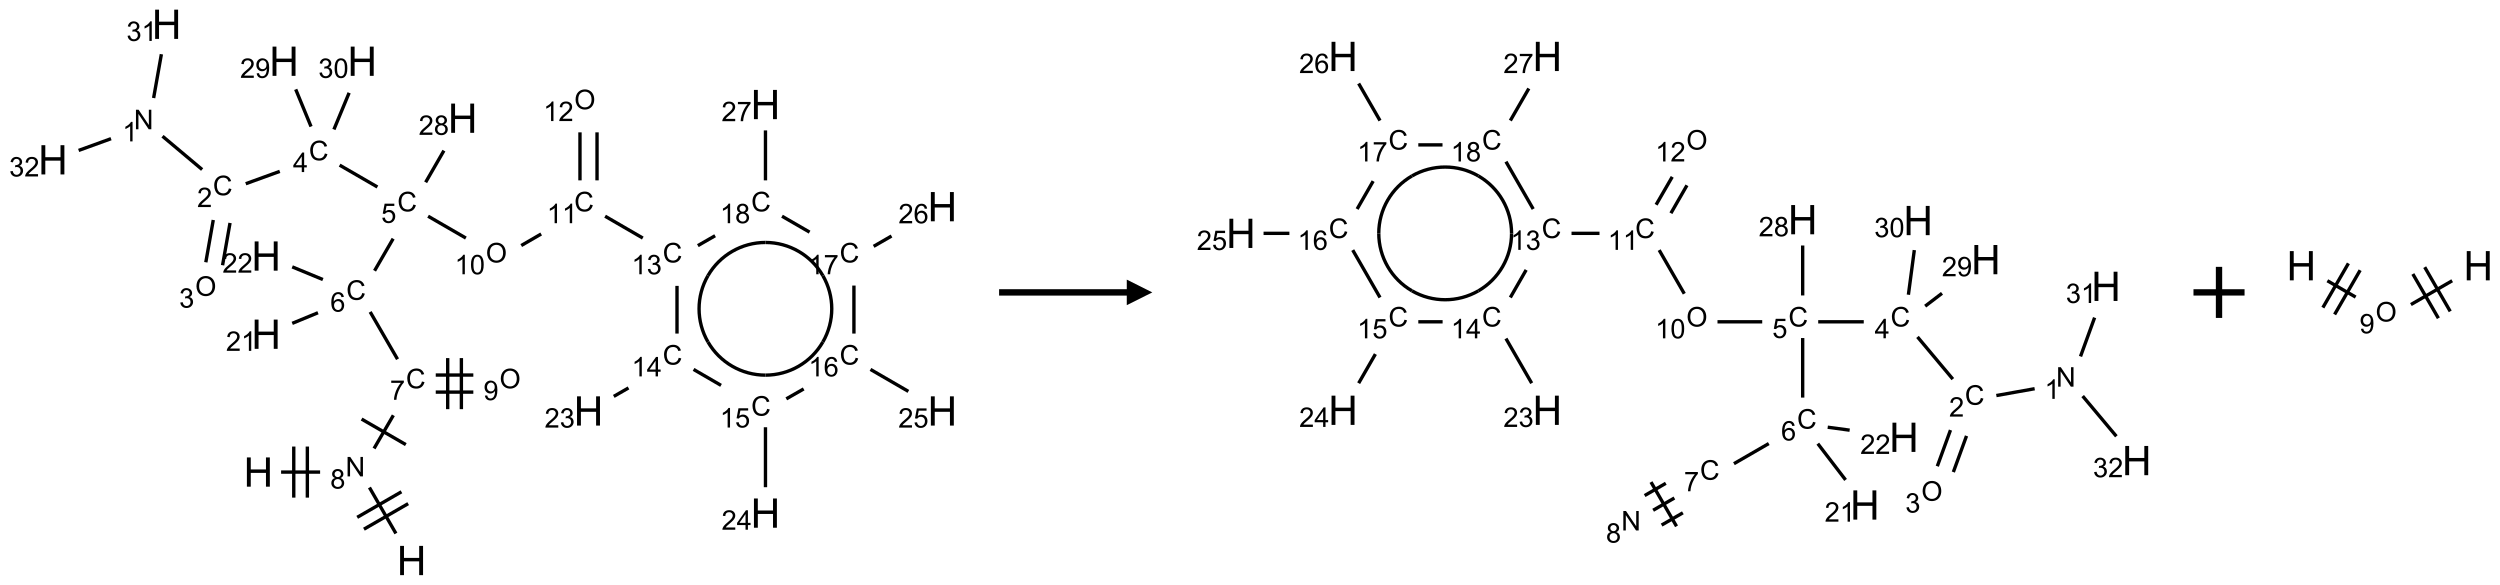 <?xml version="1.0" encoding="UTF-8"?>
<svg xmlns="http://www.w3.org/2000/svg" xmlns:xlink="http://www.w3.org/1999/xlink" width="979" height="229" viewBox="0 0 979 229">
<defs>
<g>
<g id="glyph-0-0">
<path d="M 2 0 L 2 -10 L 10 -10 L 10 0 Z M 2.25 -0.25 L 9.75 -0.25 L 9.75 -9.75 L 2.25 -9.75 Z M 2.25 -0.25 "/>
</g>
<g id="glyph-0-1">
<path d="M 1.281 0 L 1.281 -11.453 L 2.797 -11.453 L 2.797 -6.75 L 8.75 -6.75 L 8.75 -11.453 L 10.266 -11.453 L 10.266 0 L 8.75 0 L 8.75 -5.398 L 2.797 -5.398 L 2.797 0 Z M 1.281 0 "/>
</g>
<g id="glyph-1-0">
<path d="M 1.332 0 L 1.332 -6.668 L 6.668 -6.668 L 6.668 0 Z M 1.5 -0.168 L 6.5 -0.168 L 6.5 -6.5 L 1.5 -6.5 Z M 1.5 -0.168 "/>
</g>
<g id="glyph-1-1">
<path d="M 0.812 0 L 0.812 -7.637 L 1.848 -7.637 L 5.859 -1.641 L 5.859 -7.637 L 6.828 -7.637 L 6.828 0 L 5.793 0 L 1.781 -6 L 1.781 0 Z M 0.812 0 "/>
</g>
<g id="glyph-1-2">
<path d="M 1.887 -4.141 C 1.496 -4.281 1.207 -4.484 1.02 -4.75 C 0.832 -5.016 0.738 -5.328 0.738 -5.699 C 0.738 -6.254 0.938 -6.719 1.34 -7.098 C 1.738 -7.477 2.27 -7.668 2.934 -7.668 C 3.598 -7.668 4.137 -7.473 4.543 -7.086 C 4.949 -6.699 5.152 -6.227 5.152 -5.672 C 5.152 -5.316 5.059 -5.008 4.871 -4.746 C 4.688 -4.484 4.406 -4.281 4.027 -4.141 C 4.496 -3.988 4.852 -3.742 5.098 -3.402 C 5.34 -3.062 5.465 -2.656 5.465 -2.184 C 5.465 -1.531 5.234 -0.98 4.77 -0.535 C 4.309 -0.09 3.703 0.129 2.949 0.129 C 2.195 0.129 1.586 -0.094 1.125 -0.539 C 0.664 -0.984 0.434 -1.543 0.434 -2.207 C 0.434 -2.703 0.559 -3.121 0.809 -3.457 C 1.062 -3.793 1.422 -4.02 1.887 -4.141 Z M 1.699 -5.73 C 1.699 -5.367 1.812 -5.074 2.047 -4.844 C 2.281 -4.613 2.582 -4.5 2.953 -4.5 C 3.312 -4.5 3.609 -4.613 3.84 -4.84 C 4.07 -5.066 4.188 -5.348 4.188 -5.676 C 4.188 -6.02 4.07 -6.309 3.832 -6.543 C 3.594 -6.777 3.297 -6.895 2.941 -6.895 C 2.586 -6.895 2.289 -6.781 2.051 -6.551 C 1.816 -6.324 1.699 -6.047 1.699 -5.73 Z M 1.395 -2.203 C 1.395 -1.938 1.461 -1.676 1.586 -1.426 C 1.711 -1.176 1.902 -0.984 2.152 -0.848 C 2.402 -0.711 2.672 -0.641 2.957 -0.641 C 3.406 -0.641 3.777 -0.785 4.066 -1.074 C 4.359 -1.363 4.504 -1.727 4.504 -2.172 C 4.504 -2.625 4.355 -2.996 4.055 -3.293 C 3.754 -3.586 3.379 -3.734 2.926 -3.734 C 2.484 -3.734 2.121 -3.59 1.832 -3.297 C 1.543 -3.004 1.395 -2.641 1.395 -2.203 Z M 1.395 -2.203 "/>
</g>
<g id="glyph-1-3">
<path d="M 6.27 -2.676 L 7.281 -2.422 C 7.07 -1.594 6.688 -0.961 6.137 -0.523 C 5.586 -0.086 4.914 0.129 4.121 0.129 C 3.297 0.129 2.629 -0.039 2.113 -0.371 C 1.598 -0.707 1.203 -1.191 0.934 -1.828 C 0.664 -2.465 0.531 -3.145 0.531 -3.875 C 0.531 -4.672 0.684 -5.363 0.988 -5.957 C 1.293 -6.547 1.723 -6.996 2.285 -7.305 C 2.844 -7.613 3.461 -7.766 4.137 -7.766 C 4.898 -7.766 5.543 -7.57 6.062 -7.184 C 6.582 -6.793 6.945 -6.246 7.152 -5.543 L 6.156 -5.309 C 5.98 -5.863 5.723 -6.266 5.387 -6.52 C 5.051 -6.773 4.625 -6.902 4.113 -6.902 C 3.527 -6.902 3.039 -6.762 2.645 -6.48 C 2.25 -6.199 1.973 -5.82 1.812 -5.348 C 1.652 -4.871 1.574 -4.383 1.574 -3.879 C 1.574 -3.23 1.668 -2.664 1.855 -2.18 C 2.047 -1.695 2.34 -1.332 2.738 -1.094 C 3.137 -0.855 3.57 -0.734 4.035 -0.734 C 4.602 -0.734 5.082 -0.898 5.473 -1.223 C 5.867 -1.551 6.133 -2.035 6.27 -2.676 Z M 6.27 -2.676 "/>
</g>
<g id="glyph-1-4">
<path d="M 0.504 -6.637 L 0.504 -7.535 L 5.449 -7.535 L 5.449 -6.809 C 4.961 -6.289 4.48 -5.602 4.004 -4.746 C 3.527 -3.887 3.156 -3.004 2.895 -2.098 C 2.707 -1.461 2.59 -0.762 2.535 0 L 1.574 0 C 1.582 -0.602 1.703 -1.328 1.926 -2.176 C 2.152 -3.027 2.477 -3.848 2.898 -4.637 C 3.32 -5.426 3.77 -6.094 4.246 -6.637 Z M 0.504 -6.637 "/>
</g>
<g id="glyph-1-5">
<path d="M 5.309 -5.766 L 4.375 -5.691 C 4.293 -6.059 4.172 -6.328 4.02 -6.496 C 3.766 -6.762 3.453 -6.895 3.082 -6.895 C 2.785 -6.895 2.523 -6.812 2.297 -6.645 C 2 -6.43 1.77 -6.117 1.598 -5.703 C 1.43 -5.289 1.34 -4.703 1.332 -3.938 C 1.559 -4.281 1.836 -4.535 2.16 -4.703 C 2.488 -4.871 2.828 -4.953 3.188 -4.953 C 3.812 -4.953 4.344 -4.723 4.785 -4.262 C 5.223 -3.801 5.441 -3.207 5.441 -2.48 C 5.441 -2 5.34 -1.555 5.133 -1.145 C 4.926 -0.73 4.641 -0.418 4.281 -0.199 C 3.922 0.02 3.512 0.129 3.051 0.129 C 2.27 0.129 1.633 -0.156 1.141 -0.73 C 0.648 -1.305 0.402 -2.254 0.402 -3.574 C 0.402 -5.051 0.672 -6.121 1.219 -6.793 C 1.695 -7.375 2.336 -7.668 3.141 -7.668 C 3.742 -7.668 4.234 -7.5 4.617 -7.16 C 5 -6.824 5.23 -6.359 5.309 -5.766 Z M 1.48 -2.473 C 1.48 -2.152 1.547 -1.844 1.684 -1.547 C 1.82 -1.25 2.016 -1.027 2.262 -0.871 C 2.508 -0.719 2.766 -0.641 3.035 -0.641 C 3.434 -0.641 3.773 -0.801 4.059 -1.121 C 4.344 -1.441 4.484 -1.875 4.484 -2.422 C 4.484 -2.949 4.344 -3.367 4.062 -3.668 C 3.781 -3.973 3.426 -4.125 3 -4.125 C 2.578 -4.125 2.219 -3.973 1.922 -3.668 C 1.625 -3.363 1.48 -2.969 1.48 -2.473 Z M 1.48 -2.473 "/>
</g>
<g id="glyph-1-6">
<path d="M 0.441 -2 L 1.426 -2.082 C 1.5 -1.605 1.668 -1.242 1.934 -1.004 C 2.199 -0.762 2.52 -0.641 2.895 -0.641 C 3.348 -0.641 3.73 -0.812 4.043 -1.152 C 4.355 -1.492 4.512 -1.941 4.512 -2.504 C 4.512 -3.039 4.359 -3.461 4.059 -3.77 C 3.758 -4.078 3.367 -4.234 2.879 -4.234 C 2.578 -4.234 2.305 -4.164 2.062 -4.027 C 1.82 -3.891 1.629 -3.715 1.488 -3.496 L 0.609 -3.609 L 1.348 -7.531 L 5.145 -7.531 L 5.145 -6.637 L 2.098 -6.637 L 1.688 -4.582 C 2.145 -4.902 2.625 -5.062 3.129 -5.062 C 3.797 -5.062 4.359 -4.832 4.816 -4.371 C 5.277 -3.91 5.504 -3.312 5.504 -2.59 C 5.504 -1.898 5.305 -1.301 4.902 -0.797 C 4.41 -0.18 3.742 0.129 2.895 0.129 C 2.199 0.129 1.633 -0.062 1.195 -0.453 C 0.758 -0.844 0.504 -1.359 0.441 -2 Z M 0.441 -2 "/>
</g>
<g id="glyph-1-7">
<path d="M 3.449 0 L 3.449 -1.828 L 0.137 -1.828 L 0.137 -2.688 L 3.621 -7.637 L 4.387 -7.637 L 4.387 -2.688 L 5.418 -2.688 L 5.418 -1.828 L 4.387 -1.828 L 4.387 0 Z M 3.449 -2.688 L 3.449 -6.129 L 1.059 -2.688 Z M 3.449 -2.688 "/>
</g>
<g id="glyph-1-8">
<path d="M 5.371 -0.902 L 5.371 0 L 0.324 0 C 0.316 -0.227 0.352 -0.441 0.434 -0.652 C 0.562 -0.996 0.766 -1.332 1.051 -1.668 C 1.332 -2 1.742 -2.387 2.277 -2.824 C 3.105 -3.504 3.668 -4.043 3.957 -4.441 C 4.25 -4.84 4.395 -5.215 4.395 -5.566 C 4.395 -5.938 4.262 -6.254 3.996 -6.508 C 3.73 -6.762 3.387 -6.891 2.957 -6.891 C 2.508 -6.891 2.145 -6.754 1.875 -6.484 C 1.605 -6.215 1.469 -5.84 1.465 -5.359 L 0.5 -5.457 C 0.566 -6.176 0.812 -6.727 1.246 -7.102 C 1.676 -7.477 2.254 -7.668 2.98 -7.668 C 3.711 -7.668 4.293 -7.465 4.719 -7.059 C 5.145 -6.652 5.359 -6.148 5.359 -5.547 C 5.359 -5.242 5.297 -4.941 5.172 -4.645 C 5.047 -4.352 4.84 -4.039 4.551 -3.715 C 4.262 -3.387 3.777 -2.938 3.105 -2.371 C 2.543 -1.898 2.18 -1.578 2.02 -1.41 C 1.859 -1.242 1.73 -1.07 1.625 -0.902 Z M 5.371 -0.902 "/>
</g>
<g id="glyph-1-9">
<path d="M 3.973 0 L 3.035 0 L 3.035 -5.973 C 2.809 -5.758 2.516 -5.543 2.148 -5.328 C 1.781 -5.113 1.453 -4.953 1.16 -4.844 L 1.16 -5.75 C 1.684 -5.996 2.145 -6.297 2.535 -6.645 C 2.93 -6.996 3.207 -7.336 3.371 -7.668 L 3.973 -7.668 Z M 3.973 0 "/>
</g>
<g id="glyph-1-10">
<path d="M 0.449 -2.016 L 1.387 -2.141 C 1.492 -1.609 1.676 -1.227 1.934 -0.992 C 2.191 -0.758 2.508 -0.641 2.879 -0.641 C 3.32 -0.641 3.695 -0.793 3.996 -1.098 C 4.301 -1.402 4.453 -1.781 4.453 -2.234 C 4.453 -2.664 4.312 -3.02 4.031 -3.301 C 3.75 -3.578 3.391 -3.719 2.957 -3.719 C 2.781 -3.719 2.562 -3.684 2.297 -3.613 L 2.402 -4.438 C 2.465 -4.43 2.516 -4.426 2.551 -4.426 C 2.949 -4.426 3.312 -4.531 3.629 -4.738 C 3.949 -4.949 4.109 -5.27 4.109 -5.703 C 4.109 -6.047 3.992 -6.332 3.762 -6.559 C 3.527 -6.785 3.227 -6.895 2.859 -6.895 C 2.496 -6.895 2.191 -6.781 1.949 -6.551 C 1.707 -6.324 1.547 -5.98 1.48 -5.52 L 0.543 -5.688 C 0.656 -6.316 0.918 -6.805 1.324 -7.148 C 1.73 -7.492 2.234 -7.668 2.84 -7.668 C 3.254 -7.668 3.641 -7.578 3.988 -7.398 C 4.34 -7.219 4.609 -6.977 4.793 -6.668 C 4.98 -6.359 5.074 -6.031 5.074 -5.684 C 5.074 -5.352 4.984 -5.051 4.809 -4.781 C 4.629 -4.512 4.367 -4.297 4.02 -4.137 C 4.473 -4.031 4.824 -3.816 5.074 -3.488 C 5.324 -3.16 5.449 -2.75 5.449 -2.254 C 5.449 -1.59 5.203 -1.023 4.719 -0.559 C 4.234 -0.098 3.617 0.137 2.875 0.137 C 2.203 0.137 1.648 -0.062 1.207 -0.465 C 0.762 -0.863 0.512 -1.379 0.449 -2.016 Z M 0.449 -2.016 "/>
</g>
<g id="glyph-1-11">
<path d="M 0.516 -3.719 C 0.516 -4.984 0.855 -5.977 1.535 -6.695 C 2.215 -7.414 3.094 -7.77 4.172 -7.77 C 4.875 -7.77 5.512 -7.602 6.078 -7.266 C 6.645 -6.93 7.074 -6.461 7.371 -5.855 C 7.668 -5.254 7.816 -4.57 7.816 -3.809 C 7.816 -3.035 7.66 -2.34 7.348 -1.73 C 7.035 -1.117 6.594 -0.656 6.02 -0.34 C 5.449 -0.027 4.828 0.129 4.168 0.129 C 3.449 0.129 2.805 -0.043 2.238 -0.391 C 1.672 -0.738 1.246 -1.211 0.953 -1.812 C 0.66 -2.414 0.516 -3.047 0.516 -3.719 Z M 1.559 -3.703 C 1.559 -2.781 1.805 -2.059 2.301 -1.527 C 2.793 -1 3.414 -0.734 4.16 -0.734 C 4.922 -0.734 5.547 -1 6.039 -1.535 C 6.531 -2.07 6.777 -2.828 6.777 -3.812 C 6.777 -4.434 6.672 -4.977 6.461 -5.441 C 6.25 -5.902 5.945 -6.262 5.539 -6.52 C 5.133 -6.773 4.68 -6.902 4.176 -6.902 C 3.461 -6.902 2.848 -6.656 2.332 -6.164 C 1.816 -5.672 1.559 -4.852 1.559 -3.703 Z M 1.559 -3.703 "/>
</g>
<g id="glyph-1-12">
<path d="M 0.582 -1.766 L 1.484 -1.848 C 1.562 -1.426 1.707 -1.117 1.922 -0.926 C 2.137 -0.734 2.414 -0.641 2.75 -0.641 C 3.039 -0.641 3.289 -0.707 3.508 -0.84 C 3.727 -0.973 3.902 -1.148 4.043 -1.367 C 4.18 -1.586 4.297 -1.887 4.391 -2.262 C 4.484 -2.637 4.531 -3.016 4.531 -3.406 C 4.531 -3.449 4.531 -3.512 4.527 -3.594 C 4.34 -3.297 4.082 -3.055 3.758 -2.867 C 3.434 -2.68 3.082 -2.59 2.703 -2.59 C 2.07 -2.59 1.535 -2.816 1.098 -3.277 C 0.66 -3.734 0.441 -4.34 0.441 -5.09 C 0.441 -5.863 0.672 -6.484 1.129 -6.957 C 1.586 -7.43 2.156 -7.668 2.844 -7.668 C 3.34 -7.668 3.793 -7.531 4.207 -7.266 C 4.617 -7 4.93 -6.617 5.145 -6.121 C 5.355 -5.629 5.465 -4.91 5.465 -3.973 C 5.465 -2.996 5.359 -2.223 5.145 -1.645 C 4.934 -1.066 4.617 -0.625 4.199 -0.324 C 3.781 -0.02 3.293 0.129 2.73 0.129 C 2.133 0.129 1.645 -0.035 1.266 -0.367 C 0.887 -0.699 0.66 -1.164 0.582 -1.766 Z M 4.422 -5.137 C 4.422 -5.676 4.277 -6.102 3.992 -6.418 C 3.707 -6.734 3.359 -6.891 2.957 -6.891 C 2.543 -6.891 2.18 -6.719 1.871 -6.379 C 1.562 -6.039 1.406 -5.598 1.406 -5.059 C 1.406 -4.57 1.555 -4.176 1.848 -3.871 C 2.141 -3.566 2.5 -3.418 2.934 -3.418 C 3.367 -3.418 3.723 -3.57 4.004 -3.871 C 4.281 -4.176 4.422 -4.598 4.422 -5.137 Z M 4.422 -5.137 "/>
</g>
<g id="glyph-1-13">
<path d="M 0.441 -3.766 C 0.441 -4.668 0.535 -5.395 0.723 -5.945 C 0.906 -6.496 1.184 -6.922 1.551 -7.219 C 1.918 -7.516 2.375 -7.668 2.934 -7.668 C 3.344 -7.668 3.703 -7.586 4.012 -7.418 C 4.32 -7.254 4.574 -7.016 4.777 -6.707 C 4.977 -6.395 5.137 -6.016 5.25 -5.57 C 5.363 -5.125 5.422 -4.523 5.422 -3.766 C 5.422 -2.871 5.328 -2.148 5.145 -1.598 C 4.961 -1.047 4.688 -0.621 4.32 -0.32 C 3.953 -0.02 3.492 0.129 2.934 0.129 C 2.195 0.129 1.617 -0.133 1.199 -0.66 C 0.695 -1.297 0.441 -2.332 0.441 -3.766 Z M 1.406 -3.766 C 1.406 -2.512 1.555 -1.68 1.848 -1.262 C 2.141 -0.848 2.5 -0.641 2.934 -0.641 C 3.363 -0.641 3.727 -0.848 4.02 -1.266 C 4.312 -1.684 4.457 -2.516 4.457 -3.766 C 4.457 -5.023 4.312 -5.859 4.02 -6.27 C 3.727 -6.684 3.359 -6.891 2.922 -6.891 C 2.492 -6.891 2.148 -6.707 1.891 -6.344 C 1.566 -5.879 1.406 -5.02 1.406 -3.766 Z M 1.406 -3.766 "/>
</g>
</g>
</defs>
<path fill="none" stroke-width="0.033" stroke-linecap="butt" stroke-linejoin="miter" stroke="rgb(0%, 0%, 0%)" stroke-opacity="1" stroke-miterlimit="10" d="M 2.234 4.384 L 2.616 4.384 " transform="matrix(40, 0, 0, 40, 20.717, 9.508)"/>
<path fill="none" stroke-width="0.033" stroke-linecap="butt" stroke-linejoin="miter" stroke="rgb(0%, 0%, 0%)" stroke-opacity="1" stroke-miterlimit="10" d="M 2.491 4.634 L 2.491 4.134 " transform="matrix(40, 0, 0, 40, 20.717, 9.508)"/>
<path fill="none" stroke-width="0.033" stroke-linecap="butt" stroke-linejoin="miter" stroke="rgb(0%, 0%, 0%)" stroke-opacity="1" stroke-miterlimit="10" d="M 2.358 4.634 L 2.358 4.134 " transform="matrix(40, 0, 0, 40, 20.717, 9.508)"/>
<path fill="none" stroke-width="0.033" stroke-linecap="butt" stroke-linejoin="miter" stroke="rgb(0%, 0%, 0%)" stroke-opacity="1" stroke-miterlimit="10" d="M 3.099 4.535 L 3.358 4.985 " transform="matrix(40, 0, 0, 40, 20.717, 9.508)"/>
<path fill="none" stroke-width="0.033" stroke-linecap="butt" stroke-linejoin="miter" stroke="rgb(0%, 0%, 0%)" stroke-opacity="1" stroke-miterlimit="10" d="M 3.045 4.943 L 3.478 4.693 " transform="matrix(40, 0, 0, 40, 20.717, 9.508)"/>
<path fill="none" stroke-width="0.033" stroke-linecap="butt" stroke-linejoin="miter" stroke="rgb(0%, 0%, 0%)" stroke-opacity="1" stroke-miterlimit="10" d="M 2.979 4.827 L 3.412 4.577 " transform="matrix(40, 0, 0, 40, 20.717, 9.508)"/>
<path fill="none" stroke-width="0.033" stroke-linecap="butt" stroke-linejoin="miter" stroke="rgb(0%, 0%, 0%)" stroke-opacity="1" stroke-miterlimit="10" d="M 3.144 4.153 L 3.333 3.828 " transform="matrix(40, 0, 0, 40, 20.717, 9.508)"/>
<path fill="none" stroke-width="0.033" stroke-linecap="butt" stroke-linejoin="miter" stroke="rgb(0%, 0%, 0%)" stroke-opacity="1" stroke-miterlimit="10" d="M 3.455 4.115 L 3.022 3.865 " transform="matrix(40, 0, 0, 40, 20.717, 9.508)"/>
<path fill="none" stroke-width="0.033" stroke-linecap="butt" stroke-linejoin="miter" stroke="rgb(0%, 0%, 0%)" stroke-opacity="1" stroke-miterlimit="10" d="M 3.374 3.279 L 3.106 2.816 " transform="matrix(40, 0, 0, 40, 20.717, 9.508)"/>
<path fill="none" stroke-width="0.033" stroke-linecap="butt" stroke-linejoin="miter" stroke="rgb(0%, 0%, 0%)" stroke-opacity="1" stroke-miterlimit="10" d="M 3.149 2.413 L 3.331 2.099 " transform="matrix(40, 0, 0, 40, 20.717, 9.508)"/>
<path fill="none" stroke-width="0.033" stroke-linecap="butt" stroke-linejoin="miter" stroke="rgb(0%, 0%, 0%)" stroke-opacity="1" stroke-miterlimit="10" d="M 3.177 1.593 L 2.807 1.379 " transform="matrix(40, 0, 0, 40, 20.717, 9.508)"/>
<path fill="none" stroke-width="0.033" stroke-linecap="butt" stroke-linejoin="miter" stroke="rgb(0%, 0%, 0%)" stroke-opacity="1" stroke-miterlimit="10" d="M 2.221 1.44 L 1.888 1.561 " transform="matrix(40, 0, 0, 40, 20.717, 9.508)"/>
<path fill="none" stroke-width="0.033" stroke-linecap="butt" stroke-linejoin="miter" stroke="rgb(0%, 0%, 0%)" stroke-opacity="1" stroke-miterlimit="10" d="M 1.461 1.422 L 1.073 1.096 " transform="matrix(40, 0, 0, 40, 20.717, 9.508)"/>
<path fill="none" stroke-width="0.033" stroke-linecap="butt" stroke-linejoin="miter" stroke="rgb(0%, 0%, 0%)" stroke-opacity="1" stroke-miterlimit="10" d="M 0.986 0.722 L 1.062 0.293 " transform="matrix(40, 0, 0, 40, 20.717, 9.508)"/>
<path fill="none" stroke-width="0.033" stroke-linecap="butt" stroke-linejoin="miter" stroke="rgb(0%, 0%, 0%)" stroke-opacity="1" stroke-miterlimit="10" d="M 0.569 1.12 L 0.252 1.235 " transform="matrix(40, 0, 0, 40, 20.717, 9.508)"/>
<path fill="none" stroke-width="0.033" stroke-linecap="butt" stroke-linejoin="miter" stroke="rgb(0%, 0%, 0%)" stroke-opacity="1" stroke-miterlimit="10" d="M 1.57 1.916 L 1.497 2.33 " transform="matrix(40, 0, 0, 40, 20.717, 9.508)"/>
<path fill="none" stroke-width="0.033" stroke-linecap="butt" stroke-linejoin="miter" stroke="rgb(0%, 0%, 0%)" stroke-opacity="1" stroke-miterlimit="10" d="M 1.734 1.945 L 1.661 2.359 " transform="matrix(40, 0, 0, 40, 20.717, 9.508)"/>
<path fill="none" stroke-width="0.033" stroke-linecap="butt" stroke-linejoin="miter" stroke="rgb(0%, 0%, 0%)" stroke-opacity="1" stroke-miterlimit="10" d="M 2.527 1.001 L 2.377 0.637 " transform="matrix(40, 0, 0, 40, 20.717, 9.508)"/>
<path fill="none" stroke-width="0.033" stroke-linecap="butt" stroke-linejoin="miter" stroke="rgb(0%, 0%, 0%)" stroke-opacity="1" stroke-miterlimit="10" d="M 2.751 1.03 L 2.9 0.671 " transform="matrix(40, 0, 0, 40, 20.717, 9.508)"/>
<path fill="none" stroke-width="0.033" stroke-linecap="butt" stroke-linejoin="miter" stroke="rgb(0%, 0%, 0%)" stroke-opacity="1" stroke-miterlimit="10" d="M 3.673 1.879 L 4.043 2.093 " transform="matrix(40, 0, 0, 40, 20.717, 9.508)"/>
<path fill="none" stroke-width="0.033" stroke-linecap="butt" stroke-linejoin="miter" stroke="rgb(0%, 0%, 0%)" stroke-opacity="1" stroke-miterlimit="10" d="M 4.585 2.166 L 4.78 2.053 " transform="matrix(40, 0, 0, 40, 20.717, 9.508)"/>
<path fill="none" stroke-width="0.033" stroke-linecap="butt" stroke-linejoin="miter" stroke="rgb(0%, 0%, 0%)" stroke-opacity="1" stroke-miterlimit="10" d="M 5.327 1.528 L 5.327 1.058 " transform="matrix(40, 0, 0, 40, 20.717, 9.508)"/>
<path fill="none" stroke-width="0.033" stroke-linecap="butt" stroke-linejoin="miter" stroke="rgb(0%, 0%, 0%)" stroke-opacity="1" stroke-miterlimit="10" d="M 5.16 1.528 L 5.16 1.058 " transform="matrix(40, 0, 0, 40, 20.717, 9.508)"/>
<path fill="none" stroke-width="0.033" stroke-linecap="butt" stroke-linejoin="miter" stroke="rgb(0%, 0%, 0%)" stroke-opacity="1" stroke-miterlimit="10" d="M 5.406 1.879 L 5.775 2.093 " transform="matrix(40, 0, 0, 40, 20.717, 9.508)"/>
<path fill="none" stroke-width="0.033" stroke-linecap="butt" stroke-linejoin="miter" stroke="rgb(0%, 0%, 0%)" stroke-opacity="1" stroke-miterlimit="10" d="M 6.11 2.561 L 6.11 3.028 " transform="matrix(40, 0, 0, 40, 20.717, 9.508)"/>
<path fill="none" stroke-width="0.033" stroke-linecap="butt" stroke-linejoin="miter" stroke="rgb(0%, 0%, 0%)" stroke-opacity="1" stroke-miterlimit="10" d="M 5.635 3.56 L 5.491 3.643 " transform="matrix(40, 0, 0, 40, 20.717, 9.508)"/>
<path fill="none" stroke-width="0.033" stroke-linecap="butt" stroke-linejoin="miter" stroke="rgb(0%, 0%, 0%)" stroke-opacity="1" stroke-miterlimit="10" d="M 6.272 3.379 L 6.541 3.535 " transform="matrix(40, 0, 0, 40, 20.717, 9.508)"/>
<path fill="none" stroke-width="0.033" stroke-linecap="butt" stroke-linejoin="miter" stroke="rgb(0%, 0%, 0%)" stroke-opacity="1" stroke-miterlimit="10" d="M 6.976 3.945 L 6.976 4.532 " transform="matrix(40, 0, 0, 40, 20.717, 9.508)"/>
<path fill="none" stroke-width="0.033" stroke-linecap="butt" stroke-linejoin="miter" stroke="rgb(0%, 0%, 0%)" stroke-opacity="1" stroke-miterlimit="10" d="M 7.18 3.667 L 7.35 3.57 " transform="matrix(40, 0, 0, 40, 20.717, 9.508)"/>
<path fill="none" stroke-width="0.033" stroke-linecap="butt" stroke-linejoin="miter" stroke="rgb(0%, 0%, 0%)" stroke-opacity="1" stroke-miterlimit="10" d="M 8.004 3.379 L 8.375 3.594 " transform="matrix(40, 0, 0, 40, 20.717, 9.508)"/>
<path fill="none" stroke-width="0.033" stroke-linecap="butt" stroke-linejoin="miter" stroke="rgb(0%, 0%, 0%)" stroke-opacity="1" stroke-miterlimit="10" d="M 7.842 3.028 L 7.842 2.558 " transform="matrix(40, 0, 0, 40, 20.717, 9.508)"/>
<path fill="none" stroke-width="0.033" stroke-linecap="butt" stroke-linejoin="miter" stroke="rgb(0%, 0%, 0%)" stroke-opacity="1" stroke-miterlimit="10" d="M 8.035 2.174 L 8.21 2.073 " transform="matrix(40, 0, 0, 40, 20.717, 9.508)"/>
<path fill="none" stroke-width="0.033" stroke-linecap="butt" stroke-linejoin="miter" stroke="rgb(0%, 0%, 0%)" stroke-opacity="1" stroke-miterlimit="10" d="M 7.408 2.035 L 7.138 1.879 " transform="matrix(40, 0, 0, 40, 20.717, 9.508)"/>
<path fill="none" stroke-width="0.033" stroke-linecap="butt" stroke-linejoin="miter" stroke="rgb(0%, 0%, 0%)" stroke-opacity="1" stroke-miterlimit="10" d="M 6.483 2.07 L 6.314 2.167 " transform="matrix(40, 0, 0, 40, 20.717, 9.508)"/>
<path fill="none" stroke-width="0.033" stroke-linecap="butt" stroke-linejoin="miter" stroke="rgb(0%, 0%, 0%)" stroke-opacity="1" stroke-miterlimit="10" d="M 6.976 1.528 L 6.976 1.039 " transform="matrix(40, 0, 0, 40, 20.717, 9.508)"/>
<path fill="none" stroke-width="0.033" stroke-linecap="butt" stroke-linejoin="miter" stroke="rgb(0%, 0%, 0%)" stroke-opacity="1" stroke-miterlimit="10" d="M 3.649 1.547 L 3.828 1.237 " transform="matrix(40, 0, 0, 40, 20.717, 9.508)"/>
<path fill="none" stroke-width="0.033" stroke-linecap="butt" stroke-linejoin="miter" stroke="rgb(0%, 0%, 0%)" stroke-opacity="1" stroke-miterlimit="10" d="M 2.595 2.824 L 2.343 2.928 " transform="matrix(40, 0, 0, 40, 20.717, 9.508)"/>
<path fill="none" stroke-width="0.033" stroke-linecap="butt" stroke-linejoin="miter" stroke="rgb(0%, 0%, 0%)" stroke-opacity="1" stroke-miterlimit="10" d="M 2.643 2.499 L 2.343 2.375 " transform="matrix(40, 0, 0, 40, 20.717, 9.508)"/>
<path fill="none" stroke-width="0.033" stroke-linecap="butt" stroke-linejoin="miter" stroke="rgb(0%, 0%, 0%)" stroke-opacity="1" stroke-miterlimit="10" d="M 3.748 3.601 L 4.116 3.601 " transform="matrix(40, 0, 0, 40, 20.717, 9.508)"/>
<path fill="none" stroke-width="0.033" stroke-linecap="butt" stroke-linejoin="miter" stroke="rgb(0%, 0%, 0%)" stroke-opacity="1" stroke-miterlimit="10" d="M 3.748 3.434 L 4.116 3.434 " transform="matrix(40, 0, 0, 40, 20.717, 9.508)"/>
<path fill="none" stroke-width="0.033" stroke-linecap="butt" stroke-linejoin="miter" stroke="rgb(0%, 0%, 0%)" stroke-opacity="1" stroke-miterlimit="10" d="M 3.999 3.768 L 3.999 3.268 " transform="matrix(40, 0, 0, 40, 20.717, 9.508)"/>
<path fill="none" stroke-width="0.033" stroke-linecap="butt" stroke-linejoin="miter" stroke="rgb(0%, 0%, 0%)" stroke-opacity="1" stroke-miterlimit="10" d="M 3.865 3.768 L 3.865 3.268 " transform="matrix(40, 0, 0, 40, 20.717, 9.508)"/>
<path fill="none" stroke-width="0.033" stroke-linecap="butt" stroke-linejoin="miter" stroke="rgb(0%, 0%, 0%)" stroke-opacity="1" stroke-miterlimit="10" d="M 6.413 3.11 C 6.297 2.909 6.297 2.662 6.413 2.461 " transform="matrix(40, 0, 0, 40, 20.717, 9.508)"/>
<path fill="none" stroke-width="0.033" stroke-linecap="butt" stroke-linejoin="miter" stroke="rgb(0%, 0%, 0%)" stroke-opacity="1" stroke-miterlimit="10" d="M 6.976 3.435 C 6.744 3.435 6.529 3.311 6.413 3.11 " transform="matrix(40, 0, 0, 40, 20.717, 9.508)"/>
<path fill="none" stroke-width="0.033" stroke-linecap="butt" stroke-linejoin="miter" stroke="rgb(0%, 0%, 0%)" stroke-opacity="1" stroke-miterlimit="10" d="M 7.538 3.11 C 7.422 3.311 7.208 3.435 6.976 3.435 " transform="matrix(40, 0, 0, 40, 20.717, 9.508)"/>
<path fill="none" stroke-width="0.033" stroke-linecap="butt" stroke-linejoin="miter" stroke="rgb(0%, 0%, 0%)" stroke-opacity="1" stroke-miterlimit="10" d="M 7.538 2.461 C 7.654 2.662 7.654 2.909 7.538 3.11 " transform="matrix(40, 0, 0, 40, 20.717, 9.508)"/>
<path fill="none" stroke-width="0.033" stroke-linecap="butt" stroke-linejoin="miter" stroke="rgb(0%, 0%, 0%)" stroke-opacity="1" stroke-miterlimit="10" d="M 6.976 2.136 C 7.208 2.136 7.422 2.26 7.538 2.461 " transform="matrix(40, 0, 0, 40, 20.717, 9.508)"/>
<path fill="none" stroke-width="0.033" stroke-linecap="butt" stroke-linejoin="miter" stroke="rgb(0%, 0%, 0%)" stroke-opacity="1" stroke-miterlimit="10" d="M 6.413 2.461 C 6.529 2.26 6.744 2.136 6.976 2.136 " transform="matrix(40, 0, 0, 40, 20.717, 9.508)"/>
<g fill="rgb(0%, 0%, 0%)" fill-opacity="1">
<use xlink:href="#glyph-0-1" x="95.402" y="190.582"/>
</g>
<g fill="rgb(0%, 0%, 0%)" fill-opacity="1">
<use xlink:href="#glyph-1-1" x="135.301" y="186.566"/>
</g>
<g fill="rgb(0%, 0%, 0%)" fill-opacity="1">
<use xlink:href="#glyph-1-2" x="129.316" y="191.336"/>
</g>
<g fill="rgb(0%, 0%, 0%)" fill-opacity="1">
<use xlink:href="#glyph-0-1" x="155.402" y="225.223"/>
</g>
<g fill="rgb(0%, 0%, 0%)" fill-opacity="1">
<use xlink:href="#glyph-1-3" x="158.957" y="152.059"/>
</g>
<g fill="rgb(0%, 0%, 0%)" fill-opacity="1">
<use xlink:href="#glyph-1-4" x="152.703" y="156.566"/>
</g>
<g fill="rgb(0%, 0%, 0%)" fill-opacity="1">
<use xlink:href="#glyph-1-3" x="135.582" y="117.418"/>
</g>
<g fill="rgb(0%, 0%, 0%)" fill-opacity="1">
<use xlink:href="#glyph-1-5" x="129.336" y="122.051"/>
</g>
<g fill="rgb(0%, 0%, 0%)" fill-opacity="1">
<use xlink:href="#glyph-1-3" x="155.582" y="82.777"/>
</g>
<g fill="rgb(0%, 0%, 0%)" fill-opacity="1">
<use xlink:href="#glyph-1-6" x="149.273" y="87.277"/>
</g>
<g fill="rgb(0%, 0%, 0%)" fill-opacity="1">
<use xlink:href="#glyph-1-3" x="120.941" y="62.777"/>
</g>
<g fill="rgb(0%, 0%, 0%)" fill-opacity="1">
<use xlink:href="#glyph-1-7" x="114.723" y="67.379"/>
</g>
<g fill="rgb(0%, 0%, 0%)" fill-opacity="1">
<use xlink:href="#glyph-1-3" x="83.355" y="76.457"/>
</g>
<g fill="rgb(0%, 0%, 0%)" fill-opacity="1">
<use xlink:href="#glyph-1-8" x="77.184" y="81.094"/>
</g>
<g fill="rgb(0%, 0%, 0%)" fill-opacity="1">
<use xlink:href="#glyph-1-1" x="52.43" y="50.613"/>
</g>
<g fill="rgb(0%, 0%, 0%)" fill-opacity="1">
<use xlink:href="#glyph-1-9" x="47.934" y="55.379"/>
</g>
<g fill="rgb(0%, 0%, 0%)" fill-opacity="1">
<use xlink:href="#glyph-0-1" x="59.477" y="15.234"/>
</g>
<g fill="rgb(0%, 0%, 0%)" fill-opacity="1">
<use xlink:href="#glyph-1-10" x="49.52" y="16.027"/>
<use xlink:href="#glyph-1-9" x="55.452" y="16.027"/>
</g>
<g fill="rgb(0%, 0%, 0%)" fill-opacity="1">
<use xlink:href="#glyph-0-1" x="14.945" y="68.309"/>
</g>
<g fill="rgb(0%, 0%, 0%)" fill-opacity="1">
<use xlink:href="#glyph-1-10" x="3.59" y="69.102"/>
<use xlink:href="#glyph-1-8" x="9.522" y="69.102"/>
</g>
<g fill="rgb(0%, 0%, 0%)" fill-opacity="1">
<use xlink:href="#glyph-1-11" x="76.422" y="115.852"/>
</g>
<g fill="rgb(0%, 0%, 0%)" fill-opacity="1">
<use xlink:href="#glyph-1-10" x="70.156" y="120.484"/>
</g>
<g fill="rgb(0%, 0%, 0%)" fill-opacity="1">
<use xlink:href="#glyph-0-1" x="105.453" y="29.703"/>
</g>
<g fill="rgb(0%, 0%, 0%)" fill-opacity="1">
<use xlink:href="#glyph-1-8" x="94.008" y="30.496"/>
<use xlink:href="#glyph-1-12" x="99.94" y="30.496"/>
</g>
<g fill="rgb(0%, 0%, 0%)" fill-opacity="1">
<use xlink:href="#glyph-0-1" x="136.07" y="29.703"/>
</g>
<g fill="rgb(0%, 0%, 0%)" fill-opacity="1">
<use xlink:href="#glyph-1-10" x="124.66" y="30.496"/>
<use xlink:href="#glyph-1-13" x="130.592" y="30.496"/>
</g>
<g fill="rgb(0%, 0%, 0%)" fill-opacity="1">
<use xlink:href="#glyph-1-11" x="190.238" y="102.781"/>
</g>
<g fill="rgb(0%, 0%, 0%)" fill-opacity="1">
<use xlink:href="#glyph-1-9" x="178.062" y="107.41"/>
<use xlink:href="#glyph-1-13" x="183.995" y="107.41"/>
</g>
<g fill="rgb(0%, 0%, 0%)" fill-opacity="1">
<use xlink:href="#glyph-1-3" x="224.863" y="82.777"/>
</g>
<g fill="rgb(0%, 0%, 0%)" fill-opacity="1">
<use xlink:href="#glyph-1-9" x="214.152" y="87.41"/>
<use xlink:href="#glyph-1-9" x="220.085" y="87.41"/>
</g>
<g fill="rgb(0%, 0%, 0%)" fill-opacity="1">
<use xlink:href="#glyph-1-11" x="224.879" y="42.781"/>
</g>
<g fill="rgb(0%, 0%, 0%)" fill-opacity="1">
<use xlink:href="#glyph-1-9" x="212.758" y="47.41"/>
<use xlink:href="#glyph-1-8" x="218.69" y="47.41"/>
</g>
<g fill="rgb(0%, 0%, 0%)" fill-opacity="1">
<use xlink:href="#glyph-1-3" x="259.504" y="102.777"/>
</g>
<g fill="rgb(0%, 0%, 0%)" fill-opacity="1">
<use xlink:href="#glyph-1-9" x="247.32" y="107.41"/>
<use xlink:href="#glyph-1-10" x="253.253" y="107.41"/>
</g>
<g fill="rgb(0%, 0%, 0%)" fill-opacity="1">
<use xlink:href="#glyph-1-3" x="259.504" y="142.777"/>
</g>
<g fill="rgb(0%, 0%, 0%)" fill-opacity="1">
<use xlink:href="#glyph-1-9" x="247.352" y="147.41"/>
<use xlink:href="#glyph-1-7" x="253.284" y="147.41"/>
</g>
<g fill="rgb(0%, 0%, 0%)" fill-opacity="1">
<use xlink:href="#glyph-0-1" x="224.684" y="166.66"/>
</g>
<g fill="rgb(0%, 0%, 0%)" fill-opacity="1">
<use xlink:href="#glyph-1-8" x="213.254" y="167.449"/>
<use xlink:href="#glyph-1-10" x="219.186" y="167.449"/>
</g>
<g fill="rgb(0%, 0%, 0%)" fill-opacity="1">
<use xlink:href="#glyph-1-3" x="294.145" y="162.777"/>
</g>
<g fill="rgb(0%, 0%, 0%)" fill-opacity="1">
<use xlink:href="#glyph-1-9" x="281.902" y="167.41"/>
<use xlink:href="#glyph-1-6" x="287.835" y="167.41"/>
</g>
<g fill="rgb(0%, 0%, 0%)" fill-opacity="1">
<use xlink:href="#glyph-0-1" x="293.965" y="206.66"/>
</g>
<g fill="rgb(0%, 0%, 0%)" fill-opacity="1">
<use xlink:href="#glyph-1-8" x="282.566" y="207.449"/>
<use xlink:href="#glyph-1-7" x="288.499" y="207.449"/>
</g>
<g fill="rgb(0%, 0%, 0%)" fill-opacity="1">
<use xlink:href="#glyph-1-3" x="328.789" y="142.777"/>
</g>
<g fill="rgb(0%, 0%, 0%)" fill-opacity="1">
<use xlink:href="#glyph-1-9" x="316.609" y="147.41"/>
<use xlink:href="#glyph-1-5" x="322.542" y="147.41"/>
</g>
<g fill="rgb(0%, 0%, 0%)" fill-opacity="1">
<use xlink:href="#glyph-0-1" x="363.25" y="166.66"/>
</g>
<g fill="rgb(0%, 0%, 0%)" fill-opacity="1">
<use xlink:href="#glyph-1-8" x="351.758" y="167.449"/>
<use xlink:href="#glyph-1-6" x="357.69" y="167.449"/>
</g>
<g fill="rgb(0%, 0%, 0%)" fill-opacity="1">
<use xlink:href="#glyph-1-3" x="328.789" y="102.777"/>
</g>
<g fill="rgb(0%, 0%, 0%)" fill-opacity="1">
<use xlink:href="#glyph-1-9" x="316.602" y="107.41"/>
<use xlink:href="#glyph-1-4" x="322.534" y="107.41"/>
</g>
<g fill="rgb(0%, 0%, 0%)" fill-opacity="1">
<use xlink:href="#glyph-0-1" x="363.25" y="86.66"/>
</g>
<g fill="rgb(0%, 0%, 0%)" fill-opacity="1">
<use xlink:href="#glyph-1-8" x="351.82" y="87.449"/>
<use xlink:href="#glyph-1-5" x="357.753" y="87.449"/>
</g>
<g fill="rgb(0%, 0%, 0%)" fill-opacity="1">
<use xlink:href="#glyph-1-3" x="294.145" y="82.777"/>
</g>
<g fill="rgb(0%, 0%, 0%)" fill-opacity="1">
<use xlink:href="#glyph-1-9" x="281.945" y="87.41"/>
<use xlink:href="#glyph-1-2" x="287.878" y="87.41"/>
</g>
<g fill="rgb(0%, 0%, 0%)" fill-opacity="1">
<use xlink:href="#glyph-0-1" x="293.965" y="46.66"/>
</g>
<g fill="rgb(0%, 0%, 0%)" fill-opacity="1">
<use xlink:href="#glyph-1-8" x="282.535" y="47.449"/>
<use xlink:href="#glyph-1-4" x="288.467" y="47.449"/>
</g>
<g fill="rgb(0%, 0%, 0%)" fill-opacity="1">
<use xlink:href="#glyph-0-1" x="175.402" y="52.016"/>
</g>
<g fill="rgb(0%, 0%, 0%)" fill-opacity="1">
<use xlink:href="#glyph-1-8" x="163.953" y="52.809"/>
<use xlink:href="#glyph-1-2" x="169.885" y="52.809"/>
</g>
<g fill="rgb(0%, 0%, 0%)" fill-opacity="1">
<use xlink:href="#glyph-0-1" x="98.449" y="136.605"/>
</g>
<g fill="rgb(0%, 0%, 0%)" fill-opacity="1">
<use xlink:href="#glyph-1-8" x="88.488" y="137.398"/>
<use xlink:href="#glyph-1-9" x="94.421" y="137.398"/>
</g>
<g fill="rgb(0%, 0%, 0%)" fill-opacity="1">
<use xlink:href="#glyph-0-1" x="98.449" y="105.992"/>
</g>
<g fill="rgb(0%, 0%, 0%)" fill-opacity="1">
<use xlink:href="#glyph-1-8" x="87.094" y="106.785"/>
<use xlink:href="#glyph-1-8" x="93.026" y="106.785"/>
</g>
<g fill="rgb(0%, 0%, 0%)" fill-opacity="1">
<use xlink:href="#glyph-1-11" x="195.598" y="152.062"/>
</g>
<g fill="rgb(0%, 0%, 0%)" fill-opacity="1">
<use xlink:href="#glyph-1-12" x="189.312" y="156.695"/>
</g>
<path fill-rule="nonzero" fill="rgb(0%, 0%, 0%)" fill-opacity="1" d="M 391.246 115.75 L 441.246 115.75 L 441.246 119.5 L 451.246 114.5 L 441.246 109.5 L 441.246 113.25 L 391.246 113.25 "/>
<path fill="none" stroke-width="0.033" stroke-linecap="butt" stroke-linejoin="miter" stroke="rgb(0%, 0%, 0%)" stroke-opacity="1" stroke-miterlimit="10" d="M 7.771 3.253 L 7.396 3.32 " transform="matrix(40, 0, 0, 40, 485.928, 22.098)"/>
<path fill="none" stroke-width="0.033" stroke-linecap="butt" stroke-linejoin="miter" stroke="rgb(0%, 0%, 0%)" stroke-opacity="1" stroke-miterlimit="10" d="M 6.947 3.658 L 6.818 4.012 " transform="matrix(40, 0, 0, 40, 485.928, 22.098)"/>
<path fill="none" stroke-width="0.033" stroke-linecap="butt" stroke-linejoin="miter" stroke="rgb(0%, 0%, 0%)" stroke-opacity="1" stroke-miterlimit="10" d="M 7.104 3.715 L 6.975 4.069 " transform="matrix(40, 0, 0, 40, 485.928, 22.098)"/>
<path fill="none" stroke-width="0.033" stroke-linecap="butt" stroke-linejoin="miter" stroke="rgb(0%, 0%, 0%)" stroke-opacity="1" stroke-miterlimit="10" d="M 6.97 3.159 L 6.624 2.746 " transform="matrix(40, 0, 0, 40, 485.928, 22.098)"/>
<path fill="none" stroke-width="0.033" stroke-linecap="butt" stroke-linejoin="miter" stroke="rgb(0%, 0%, 0%)" stroke-opacity="1" stroke-miterlimit="10" d="M 6.098 2.598 L 5.652 2.598 " transform="matrix(40, 0, 0, 40, 485.928, 22.098)"/>
<path fill="none" stroke-width="0.033" stroke-linecap="butt" stroke-linejoin="miter" stroke="rgb(0%, 0%, 0%)" stroke-opacity="1" stroke-miterlimit="10" d="M 5.5 2.757 L 5.5 3.34 " transform="matrix(40, 0, 0, 40, 485.928, 22.098)"/>
<path fill="none" stroke-width="0.033" stroke-linecap="butt" stroke-linejoin="miter" stroke="rgb(0%, 0%, 0%)" stroke-opacity="1" stroke-miterlimit="10" d="M 5.168 3.79 L 4.827 3.987 " transform="matrix(40, 0, 0, 40, 485.928, 22.098)"/>
<path fill="none" stroke-width="0.033" stroke-linecap="butt" stroke-linejoin="miter" stroke="rgb(0%, 0%, 0%)" stroke-opacity="1" stroke-miterlimit="10" d="M 4.244 4.323 L 4.036 4.443 " transform="matrix(40, 0, 0, 40, 485.928, 22.098)"/>
<path fill="none" stroke-width="0.033" stroke-linecap="butt" stroke-linejoin="miter" stroke="rgb(0%, 0%, 0%)" stroke-opacity="1" stroke-miterlimit="10" d="M 4.16 4.179 L 3.953 4.299 " transform="matrix(40, 0, 0, 40, 485.928, 22.098)"/>
<path fill="none" stroke-width="0.033" stroke-linecap="butt" stroke-linejoin="miter" stroke="rgb(0%, 0%, 0%)" stroke-opacity="1" stroke-miterlimit="10" d="M 4.327 4.468 L 4.119 4.588 " transform="matrix(40, 0, 0, 40, 485.928, 22.098)"/>
<path fill="none" stroke-width="0.033" stroke-linecap="butt" stroke-linejoin="miter" stroke="rgb(0%, 0%, 0%)" stroke-opacity="1" stroke-miterlimit="10" d="M 4.015 4.167 L 4.265 4.6 " transform="matrix(40, 0, 0, 40, 485.928, 22.098)"/>
<path fill="none" stroke-width="0.033" stroke-linecap="butt" stroke-linejoin="miter" stroke="rgb(0%, 0%, 0%)" stroke-opacity="1" stroke-miterlimit="10" d="M 5.648 3.791 L 5.92 4.146 " transform="matrix(40, 0, 0, 40, 485.928, 22.098)"/>
<path fill="none" stroke-width="0.033" stroke-linecap="butt" stroke-linejoin="miter" stroke="rgb(0%, 0%, 0%)" stroke-opacity="1" stroke-miterlimit="10" d="M 5.745 3.63 L 5.96 3.659 " transform="matrix(40, 0, 0, 40, 485.928, 22.098)"/>
<path fill="none" stroke-width="0.033" stroke-linecap="butt" stroke-linejoin="miter" stroke="rgb(0%, 0%, 0%)" stroke-opacity="1" stroke-miterlimit="10" d="M 5.104 2.598 L 4.666 2.598 " transform="matrix(40, 0, 0, 40, 485.928, 22.098)"/>
<path fill="none" stroke-width="0.033" stroke-linecap="butt" stroke-linejoin="miter" stroke="rgb(0%, 0%, 0%)" stroke-opacity="1" stroke-miterlimit="10" d="M 4.341 2.323 L 4.095 1.896 " transform="matrix(40, 0, 0, 40, 485.928, 22.098)"/>
<path fill="none" stroke-width="0.033" stroke-linecap="butt" stroke-linejoin="miter" stroke="rgb(0%, 0%, 0%)" stroke-opacity="1" stroke-miterlimit="10" d="M 4.21 1.535 L 4.367 1.262 " transform="matrix(40, 0, 0, 40, 485.928, 22.098)"/>
<path fill="none" stroke-width="0.033" stroke-linecap="butt" stroke-linejoin="miter" stroke="rgb(0%, 0%, 0%)" stroke-opacity="1" stroke-miterlimit="10" d="M 4.065 1.452 L 4.223 1.179 " transform="matrix(40, 0, 0, 40, 485.928, 22.098)"/>
<path fill="none" stroke-width="0.033" stroke-linecap="butt" stroke-linejoin="miter" stroke="rgb(0%, 0%, 0%)" stroke-opacity="1" stroke-miterlimit="10" d="M 3.511 1.732 L 3.237 1.732 " transform="matrix(40, 0, 0, 40, 485.928, 22.098)"/>
<path fill="none" stroke-width="0.033" stroke-linecap="butt" stroke-linejoin="miter" stroke="rgb(0%, 0%, 0%)" stroke-opacity="1" stroke-miterlimit="10" d="M 2.793 2.09 L 2.638 2.36 " transform="matrix(40, 0, 0, 40, 485.928, 22.098)"/>
<path fill="none" stroke-width="0.033" stroke-linecap="butt" stroke-linejoin="miter" stroke="rgb(0%, 0%, 0%)" stroke-opacity="1" stroke-miterlimit="10" d="M 2.595 2.762 L 2.847 3.199 " transform="matrix(40, 0, 0, 40, 485.928, 22.098)"/>
<path fill="none" stroke-width="0.033" stroke-linecap="butt" stroke-linejoin="miter" stroke="rgb(0%, 0%, 0%)" stroke-opacity="1" stroke-miterlimit="10" d="M 1.975 2.598 L 1.737 2.598 " transform="matrix(40, 0, 0, 40, 485.928, 22.098)"/>
<path fill="none" stroke-width="0.033" stroke-linecap="butt" stroke-linejoin="miter" stroke="rgb(0%, 0%, 0%)" stroke-opacity="1" stroke-miterlimit="10" d="M 1.317 2.914 L 1.153 3.199 " transform="matrix(40, 0, 0, 40, 485.928, 22.098)"/>
<path fill="none" stroke-width="0.033" stroke-linecap="butt" stroke-linejoin="miter" stroke="rgb(0%, 0%, 0%)" stroke-opacity="1" stroke-miterlimit="10" d="M 1.362 2.36 L 1.095 1.896 " transform="matrix(40, 0, 0, 40, 485.928, 22.098)"/>
<path fill="none" stroke-width="0.033" stroke-linecap="butt" stroke-linejoin="miter" stroke="rgb(0%, 0%, 0%)" stroke-opacity="1" stroke-miterlimit="10" d="M 0.475 1.732 L 0.222 1.732 " transform="matrix(40, 0, 0, 40, 485.928, 22.098)"/>
<path fill="none" stroke-width="0.033" stroke-linecap="butt" stroke-linejoin="miter" stroke="rgb(0%, 0%, 0%)" stroke-opacity="1" stroke-miterlimit="10" d="M 1.138 1.494 L 1.295 1.221 " transform="matrix(40, 0, 0, 40, 485.928, 22.098)"/>
<path fill="none" stroke-width="0.033" stroke-linecap="butt" stroke-linejoin="miter" stroke="rgb(0%, 0%, 0%)" stroke-opacity="1" stroke-miterlimit="10" d="M 1.362 0.628 L 1.153 0.265 " transform="matrix(40, 0, 0, 40, 485.928, 22.098)"/>
<path fill="none" stroke-width="0.033" stroke-linecap="butt" stroke-linejoin="miter" stroke="rgb(0%, 0%, 0%)" stroke-opacity="1" stroke-miterlimit="10" d="M 1.737 0.866 L 1.974 0.866 " transform="matrix(40, 0, 0, 40, 485.928, 22.098)"/>
<path fill="none" stroke-width="0.033" stroke-linecap="butt" stroke-linejoin="miter" stroke="rgb(0%, 0%, 0%)" stroke-opacity="1" stroke-miterlimit="10" d="M 2.595 1.03 L 2.862 1.494 " transform="matrix(40, 0, 0, 40, 485.928, 22.098)"/>
<path fill="none" stroke-width="0.033" stroke-linecap="butt" stroke-linejoin="miter" stroke="rgb(0%, 0%, 0%)" stroke-opacity="1" stroke-miterlimit="10" d="M 2.638 0.628 L 2.819 0.314 " transform="matrix(40, 0, 0, 40, 485.928, 22.098)"/>
<path fill="none" stroke-width="0.033" stroke-linecap="butt" stroke-linejoin="miter" stroke="rgb(0%, 0%, 0%)" stroke-opacity="1" stroke-miterlimit="10" d="M 5.5 2.34 L 5.5 1.851 " transform="matrix(40, 0, 0, 40, 485.928, 22.098)"/>
<path fill="none" stroke-width="0.033" stroke-linecap="butt" stroke-linejoin="miter" stroke="rgb(0%, 0%, 0%)" stroke-opacity="1" stroke-miterlimit="10" d="M 6.699 2.445 L 6.864 2.319 " transform="matrix(40, 0, 0, 40, 485.928, 22.098)"/>
<path fill="none" stroke-width="0.033" stroke-linecap="butt" stroke-linejoin="miter" stroke="rgb(0%, 0%, 0%)" stroke-opacity="1" stroke-miterlimit="10" d="M 6.535 2.333 L 6.593 1.896 " transform="matrix(40, 0, 0, 40, 485.928, 22.098)"/>
<path fill="none" stroke-width="0.033" stroke-linecap="butt" stroke-linejoin="miter" stroke="rgb(0%, 0%, 0%)" stroke-opacity="1" stroke-miterlimit="10" d="M 8.22 2.937 L 8.358 2.557 " transform="matrix(40, 0, 0, 40, 485.928, 22.098)"/>
<path fill="none" stroke-width="0.033" stroke-linecap="butt" stroke-linejoin="miter" stroke="rgb(0%, 0%, 0%)" stroke-opacity="1" stroke-miterlimit="10" d="M 8.241 3.325 L 8.571 3.719 " transform="matrix(40, 0, 0, 40, 485.928, 22.098)"/>
<path fill="none" stroke-width="0.033" stroke-linecap="butt" stroke-linejoin="miter" stroke="rgb(0%, 0%, 0%)" stroke-opacity="1" stroke-miterlimit="10" d="M 2.65 1.732 C 2.65 1.964 2.526 2.179 2.325 2.295 " transform="matrix(40, 0, 0, 40, 485.928, 22.098)"/>
<path fill="none" stroke-width="0.033" stroke-linecap="butt" stroke-linejoin="miter" stroke="rgb(0%, 0%, 0%)" stroke-opacity="1" stroke-miterlimit="10" d="M 2.325 1.17 C 2.526 1.286 2.65 1.5 2.65 1.732 " transform="matrix(40, 0, 0, 40, 485.928, 22.098)"/>
<path fill="none" stroke-width="0.033" stroke-linecap="butt" stroke-linejoin="miter" stroke="rgb(0%, 0%, 0%)" stroke-opacity="1" stroke-miterlimit="10" d="M 1.675 1.17 C 1.876 1.054 2.124 1.054 2.325 1.17 " transform="matrix(40, 0, 0, 40, 485.928, 22.098)"/>
<path fill="none" stroke-width="0.033" stroke-linecap="butt" stroke-linejoin="miter" stroke="rgb(0%, 0%, 0%)" stroke-opacity="1" stroke-miterlimit="10" d="M 1.35 1.732 C 1.35 1.5 1.474 1.286 1.675 1.17 " transform="matrix(40, 0, 0, 40, 485.928, 22.098)"/>
<path fill="none" stroke-width="0.033" stroke-linecap="butt" stroke-linejoin="miter" stroke="rgb(0%, 0%, 0%)" stroke-opacity="1" stroke-miterlimit="10" d="M 1.675 2.295 C 1.474 2.179 1.35 1.964 1.35 1.732 " transform="matrix(40, 0, 0, 40, 485.928, 22.098)"/>
<path fill="none" stroke-width="0.033" stroke-linecap="butt" stroke-linejoin="miter" stroke="rgb(0%, 0%, 0%)" stroke-opacity="1" stroke-miterlimit="10" d="M 2.325 2.295 C 2.124 2.411 1.876 2.411 1.675 2.295 " transform="matrix(40, 0, 0, 40, 485.928, 22.098)"/>
<g fill="rgb(0%, 0%, 0%)" fill-opacity="1">
<use xlink:href="#glyph-1-1" x="805.156" y="151.43"/>
</g>
<g fill="rgb(0%, 0%, 0%)" fill-opacity="1">
<use xlink:href="#glyph-1-9" x="800.66" y="156.199"/>
</g>
<g fill="rgb(0%, 0%, 0%)" fill-opacity="1">
<use xlink:href="#glyph-1-3" x="769.422" y="158.508"/>
</g>
<g fill="rgb(0%, 0%, 0%)" fill-opacity="1">
<use xlink:href="#glyph-1-8" x="763.25" y="163.145"/>
</g>
<g fill="rgb(0%, 0%, 0%)" fill-opacity="1">
<use xlink:href="#glyph-1-11" x="752.383" y="196.098"/>
</g>
<g fill="rgb(0%, 0%, 0%)" fill-opacity="1">
<use xlink:href="#glyph-1-10" x="746.113" y="200.73"/>
</g>
<g fill="rgb(0%, 0%, 0%)" fill-opacity="1">
<use xlink:href="#glyph-1-3" x="740.336" y="127.867"/>
</g>
<g fill="rgb(0%, 0%, 0%)" fill-opacity="1">
<use xlink:href="#glyph-1-7" x="734.113" y="132.469"/>
</g>
<g fill="rgb(0%, 0%, 0%)" fill-opacity="1">
<use xlink:href="#glyph-1-3" x="700.336" y="127.867"/>
</g>
<g fill="rgb(0%, 0%, 0%)" fill-opacity="1">
<use xlink:href="#glyph-1-6" x="694.023" y="132.367"/>
</g>
<g fill="rgb(0%, 0%, 0%)" fill-opacity="1">
<use xlink:href="#glyph-1-3" x="703.711" y="167.867"/>
</g>
<g fill="rgb(0%, 0%, 0%)" fill-opacity="1">
<use xlink:href="#glyph-1-5" x="697.465" y="172.5"/>
</g>
<g fill="rgb(0%, 0%, 0%)" fill-opacity="1">
<use xlink:href="#glyph-1-3" x="665.695" y="187.867"/>
</g>
<g fill="rgb(0%, 0%, 0%)" fill-opacity="1">
<use xlink:href="#glyph-1-4" x="659.441" y="192.371"/>
</g>
<g fill="rgb(0%, 0%, 0%)" fill-opacity="1">
<use xlink:href="#glyph-1-1" x="634.883" y="207.734"/>
</g>
<g fill="rgb(0%, 0%, 0%)" fill-opacity="1">
<use xlink:href="#glyph-1-2" x="628.895" y="212.5"/>
</g>
<g fill="rgb(0%, 0%, 0%)" fill-opacity="1">
<use xlink:href="#glyph-0-1" x="724.504" y="203.484"/>
</g>
<g fill="rgb(0%, 0%, 0%)" fill-opacity="1">
<use xlink:href="#glyph-1-8" x="714.547" y="204.273"/>
<use xlink:href="#glyph-1-9" x="720.479" y="204.273"/>
</g>
<g fill="rgb(0%, 0%, 0%)" fill-opacity="1">
<use xlink:href="#glyph-0-1" x="739.812" y="176.969"/>
</g>
<g fill="rgb(0%, 0%, 0%)" fill-opacity="1">
<use xlink:href="#glyph-1-8" x="728.461" y="177.762"/>
<use xlink:href="#glyph-1-8" x="734.393" y="177.762"/>
</g>
<g fill="rgb(0%, 0%, 0%)" fill-opacity="1">
<use xlink:href="#glyph-1-11" x="660.352" y="127.871"/>
</g>
<g fill="rgb(0%, 0%, 0%)" fill-opacity="1">
<use xlink:href="#glyph-1-9" x="648.176" y="132.5"/>
<use xlink:href="#glyph-1-13" x="654.108" y="132.5"/>
</g>
<g fill="rgb(0%, 0%, 0%)" fill-opacity="1">
<use xlink:href="#glyph-1-3" x="640.336" y="93.223"/>
</g>
<g fill="rgb(0%, 0%, 0%)" fill-opacity="1">
<use xlink:href="#glyph-1-9" x="629.625" y="97.859"/>
<use xlink:href="#glyph-1-9" x="635.557" y="97.859"/>
</g>
<g fill="rgb(0%, 0%, 0%)" fill-opacity="1">
<use xlink:href="#glyph-1-11" x="660.352" y="58.586"/>
</g>
<g fill="rgb(0%, 0%, 0%)" fill-opacity="1">
<use xlink:href="#glyph-1-9" x="648.227" y="63.219"/>
<use xlink:href="#glyph-1-8" x="654.159" y="63.219"/>
</g>
<g fill="rgb(0%, 0%, 0%)" fill-opacity="1">
<use xlink:href="#glyph-1-3" x="603.711" y="93.223"/>
</g>
<g fill="rgb(0%, 0%, 0%)" fill-opacity="1">
<use xlink:href="#glyph-1-9" x="591.523" y="97.859"/>
<use xlink:href="#glyph-1-10" x="597.456" y="97.859"/>
</g>
<g fill="rgb(0%, 0%, 0%)" fill-opacity="1">
<use xlink:href="#glyph-1-3" x="580.336" y="127.867"/>
</g>
<g fill="rgb(0%, 0%, 0%)" fill-opacity="1">
<use xlink:href="#glyph-1-9" x="568.18" y="132.5"/>
<use xlink:href="#glyph-1-7" x="574.112" y="132.5"/>
</g>
<g fill="rgb(0%, 0%, 0%)" fill-opacity="1">
<use xlink:href="#glyph-0-1" x="600.156" y="166.391"/>
</g>
<g fill="rgb(0%, 0%, 0%)" fill-opacity="1">
<use xlink:href="#glyph-1-8" x="588.723" y="167.18"/>
<use xlink:href="#glyph-1-10" x="594.655" y="167.18"/>
</g>
<g fill="rgb(0%, 0%, 0%)" fill-opacity="1">
<use xlink:href="#glyph-1-3" x="543.711" y="127.867"/>
</g>
<g fill="rgb(0%, 0%, 0%)" fill-opacity="1">
<use xlink:href="#glyph-1-9" x="531.469" y="132.5"/>
<use xlink:href="#glyph-1-6" x="537.401" y="132.5"/>
</g>
<g fill="rgb(0%, 0%, 0%)" fill-opacity="1">
<use xlink:href="#glyph-0-1" x="520.156" y="166.391"/>
</g>
<g fill="rgb(0%, 0%, 0%)" fill-opacity="1">
<use xlink:href="#glyph-1-8" x="508.754" y="167.18"/>
<use xlink:href="#glyph-1-7" x="514.686" y="167.18"/>
</g>
<g fill="rgb(0%, 0%, 0%)" fill-opacity="1">
<use xlink:href="#glyph-1-3" x="520.336" y="93.223"/>
</g>
<g fill="rgb(0%, 0%, 0%)" fill-opacity="1">
<use xlink:href="#glyph-1-9" x="508.156" y="97.859"/>
<use xlink:href="#glyph-1-5" x="514.089" y="97.859"/>
</g>
<g fill="rgb(0%, 0%, 0%)" fill-opacity="1">
<use xlink:href="#glyph-0-1" x="480.156" y="97.105"/>
</g>
<g fill="rgb(0%, 0%, 0%)" fill-opacity="1">
<use xlink:href="#glyph-1-8" x="468.664" y="97.898"/>
<use xlink:href="#glyph-1-6" x="474.596" y="97.898"/>
</g>
<g fill="rgb(0%, 0%, 0%)" fill-opacity="1">
<use xlink:href="#glyph-1-3" x="543.711" y="58.582"/>
</g>
<g fill="rgb(0%, 0%, 0%)" fill-opacity="1">
<use xlink:href="#glyph-1-9" x="531.523" y="63.219"/>
<use xlink:href="#glyph-1-4" x="537.456" y="63.219"/>
</g>
<g fill="rgb(0%, 0%, 0%)" fill-opacity="1">
<use xlink:href="#glyph-0-1" x="520.156" y="27.824"/>
</g>
<g fill="rgb(0%, 0%, 0%)" fill-opacity="1">
<use xlink:href="#glyph-1-8" x="508.727" y="28.617"/>
<use xlink:href="#glyph-1-5" x="514.659" y="28.617"/>
</g>
<g fill="rgb(0%, 0%, 0%)" fill-opacity="1">
<use xlink:href="#glyph-1-3" x="580.336" y="58.582"/>
</g>
<g fill="rgb(0%, 0%, 0%)" fill-opacity="1">
<use xlink:href="#glyph-1-9" x="568.133" y="63.219"/>
<use xlink:href="#glyph-1-2" x="574.065" y="63.219"/>
</g>
<g fill="rgb(0%, 0%, 0%)" fill-opacity="1">
<use xlink:href="#glyph-0-1" x="600.156" y="27.824"/>
</g>
<g fill="rgb(0%, 0%, 0%)" fill-opacity="1">
<use xlink:href="#glyph-1-8" x="588.723" y="28.617"/>
<use xlink:href="#glyph-1-4" x="594.655" y="28.617"/>
</g>
<g fill="rgb(0%, 0%, 0%)" fill-opacity="1">
<use xlink:href="#glyph-0-1" x="700.156" y="91.75"/>
</g>
<g fill="rgb(0%, 0%, 0%)" fill-opacity="1">
<use xlink:href="#glyph-1-8" x="688.707" y="92.539"/>
<use xlink:href="#glyph-1-2" x="694.639" y="92.539"/>
</g>
<g fill="rgb(0%, 0%, 0%)" fill-opacity="1">
<use xlink:href="#glyph-0-1" x="771.891" y="107.398"/>
</g>
<g fill="rgb(0%, 0%, 0%)" fill-opacity="1">
<use xlink:href="#glyph-1-8" x="760.441" y="108.191"/>
<use xlink:href="#glyph-1-12" x="766.374" y="108.191"/>
</g>
<g fill="rgb(0%, 0%, 0%)" fill-opacity="1">
<use xlink:href="#glyph-0-1" x="745.375" y="92.09"/>
</g>
<g fill="rgb(0%, 0%, 0%)" fill-opacity="1">
<use xlink:href="#glyph-1-10" x="733.969" y="92.883"/>
<use xlink:href="#glyph-1-13" x="739.901" y="92.883"/>
</g>
<g fill="rgb(0%, 0%, 0%)" fill-opacity="1">
<use xlink:href="#glyph-0-1" x="818.941" y="117.855"/>
</g>
<g fill="rgb(0%, 0%, 0%)" fill-opacity="1">
<use xlink:href="#glyph-1-10" x="808.98" y="118.648"/>
<use xlink:href="#glyph-1-9" x="814.913" y="118.648"/>
</g>
<g fill="rgb(0%, 0%, 0%)" fill-opacity="1">
<use xlink:href="#glyph-0-1" x="830.969" y="186.086"/>
</g>
<g fill="rgb(0%, 0%, 0%)" fill-opacity="1">
<use xlink:href="#glyph-1-10" x="819.613" y="186.879"/>
<use xlink:href="#glyph-1-8" x="825.546" y="186.879"/>
</g>
<path fill="none" stroke-width="0.062" stroke-linecap="butt" stroke-linejoin="miter" stroke="rgb(0%, 0%, 0%)" stroke-opacity="1" stroke-miterlimit="10" d="M 0 0 L 0.5 0 M 0.25 -0.25 L 0.25 0.25 " transform="matrix(40, 0, 0, 40, 858.967, 114.5)"/>
<path fill="none" stroke-width="0.033" stroke-linecap="butt" stroke-linejoin="miter" stroke="rgb(0%, 0%, 0%)" stroke-opacity="1" stroke-miterlimit="10" d="M 0.255 0.147 L 0.532 0.307 " transform="matrix(40, 0, 0, 40, 901.193, 104.059)"/>
<path fill="none" stroke-width="0.033" stroke-linecap="butt" stroke-linejoin="miter" stroke="rgb(0%, 0%, 0%)" stroke-opacity="1" stroke-miterlimit="10" d="M 0.326 0.477 L 0.576 0.044 " transform="matrix(40, 0, 0, 40, 901.193, 104.059)"/>
<path fill="none" stroke-width="0.033" stroke-linecap="butt" stroke-linejoin="miter" stroke="rgb(0%, 0%, 0%)" stroke-opacity="1" stroke-miterlimit="10" d="M 0.211 0.41 L 0.461 -0.023 " transform="matrix(40, 0, 0, 40, 901.193, 104.059)"/>
<path fill="none" stroke-width="0.033" stroke-linecap="butt" stroke-linejoin="miter" stroke="rgb(0%, 0%, 0%)" stroke-opacity="1" stroke-miterlimit="10" d="M 1.073 0.38 L 1.477 0.147 " transform="matrix(40, 0, 0, 40, 901.193, 104.059)"/>
<path fill="none" stroke-width="0.033" stroke-linecap="butt" stroke-linejoin="miter" stroke="rgb(0%, 0%, 0%)" stroke-opacity="1" stroke-miterlimit="10" d="M 1.458 0.447 L 1.208 0.014 " transform="matrix(40, 0, 0, 40, 901.193, 104.059)"/>
<path fill="none" stroke-width="0.033" stroke-linecap="butt" stroke-linejoin="miter" stroke="rgb(0%, 0%, 0%)" stroke-opacity="1" stroke-miterlimit="10" d="M 1.342 0.514 L 1.092 0.081 " transform="matrix(40, 0, 0, 40, 901.193, 104.059)"/>
<g fill="rgb(0%, 0%, 0%)" fill-opacity="1">
<use xlink:href="#glyph-0-1" x="895.422" y="109.785"/>
</g>
<g fill="rgb(0%, 0%, 0%)" fill-opacity="1">
<use xlink:href="#glyph-1-11" x="930.258" y="125.906"/>
</g>
<g fill="rgb(0%, 0%, 0%)" fill-opacity="1">
<use xlink:href="#glyph-1-12" x="923.973" y="130.539"/>
</g>
<g fill="rgb(0%, 0%, 0%)" fill-opacity="1">
<use xlink:href="#glyph-0-1" x="964.703" y="109.785"/>
</g>
</svg>
